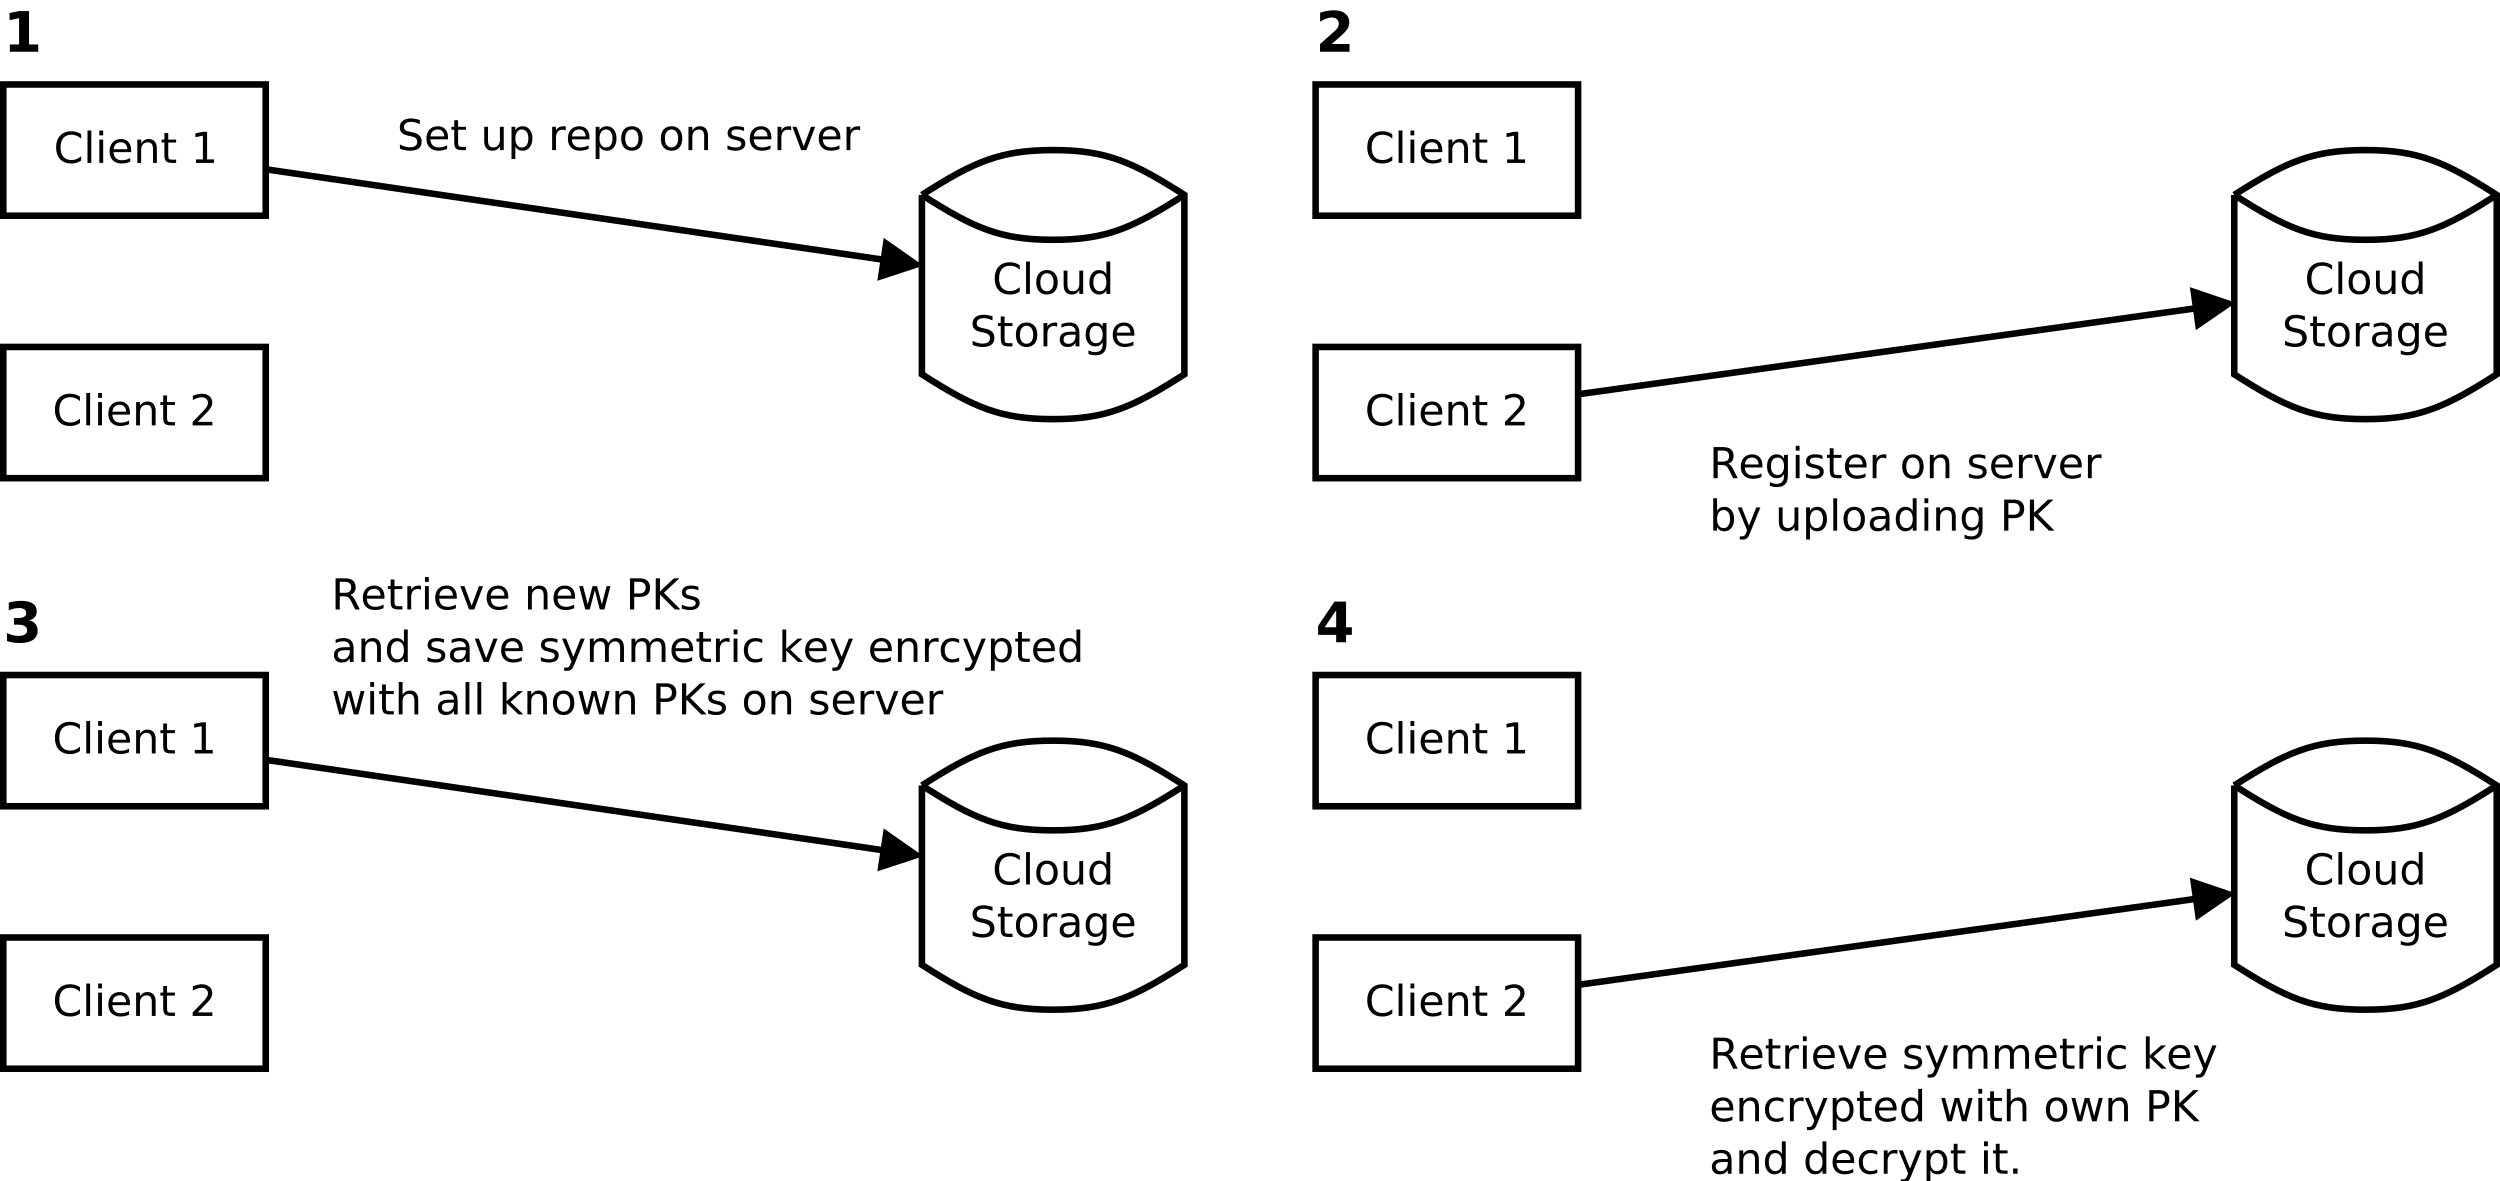 <?xml version="1.0" encoding="UTF-8"?>
<svg xmlns="http://www.w3.org/2000/svg" xmlns:xlink="http://www.w3.org/1999/xlink" width="762pt" height="360pt" viewBox="0 0 762 360" version="1.1">
<defs>
<g>
<symbol overflow="visible" id="glyph0-0">
<path style="stroke:none;" d="M 0.641 2.297 L 0.641 -9.172 L 7.141 -9.172 L 7.141 2.297 Z M 1.375 1.578 L 6.422 1.578 L 6.422 -8.438 L 1.375 -8.438 Z M 1.375 1.578 "/>
</symbol>
<symbol overflow="visible" id="glyph0-1">
<path style="stroke:none;" d="M 8.375 -8.75 L 8.375 -7.391 C 7.938 -7.797 7.473 -8.098 6.984 -8.297 C 6.504 -8.492 5.988 -8.594 5.438 -8.594 C 4.352 -8.594 3.52 -8.258 2.938 -7.594 C 2.363 -6.938 2.078 -5.984 2.078 -4.734 C 2.078 -3.484 2.363 -2.523 2.938 -1.859 C 3.52 -1.203 4.352 -0.875 5.438 -0.875 C 5.988 -0.875 6.504 -0.973 6.984 -1.172 C 7.473 -1.367 7.938 -1.664 8.375 -2.062 L 8.375 -0.734 C 7.926 -0.422 7.453 -0.188 6.953 -0.031 C 6.453 0.113 5.922 0.188 5.359 0.188 C 3.922 0.188 2.789 -0.25 1.969 -1.125 C 1.145 -2.008 0.734 -3.211 0.734 -4.734 C 0.734 -6.254 1.145 -7.453 1.969 -8.328 C 2.789 -9.211 3.922 -9.656 5.359 -9.656 C 5.922 -9.656 6.453 -9.578 6.953 -9.422 C 7.461 -9.273 7.938 -9.051 8.375 -8.75 Z M 8.375 -8.75 "/>
</symbol>
<symbol overflow="visible" id="glyph0-2">
<path style="stroke:none;" d="M 1.219 -9.875 L 2.391 -9.875 L 2.391 0 L 1.219 0 Z M 1.219 -9.875 "/>
</symbol>
<symbol overflow="visible" id="glyph0-3">
<path style="stroke:none;" d="M 1.219 -7.109 L 2.391 -7.109 L 2.391 0 L 1.219 0 Z M 1.219 -9.875 L 2.391 -9.875 L 2.391 -8.391 L 1.219 -8.391 Z M 1.219 -9.875 "/>
</symbol>
<symbol overflow="visible" id="glyph0-4">
<path style="stroke:none;" d="M 7.312 -3.844 L 7.312 -3.281 L 1.938 -3.281 C 1.988 -2.469 2.227 -1.852 2.656 -1.438 C 3.094 -1.02 3.695 -0.812 4.469 -0.812 C 4.914 -0.812 5.348 -0.863 5.766 -0.969 C 6.191 -1.082 6.613 -1.25 7.031 -1.469 L 7.031 -0.359 C 6.613 -0.18 6.18 -0.047 5.734 0.047 C 5.297 0.141 4.852 0.188 4.406 0.188 C 3.27 0.188 2.367 -0.141 1.703 -0.797 C 1.047 -1.461 0.719 -2.359 0.719 -3.484 C 0.719 -4.648 1.031 -5.57 1.656 -6.25 C 2.289 -6.938 3.141 -7.281 4.203 -7.281 C 5.16 -7.281 5.914 -6.973 6.469 -6.359 C 7.031 -5.742 7.312 -4.906 7.312 -3.844 Z M 6.141 -4.188 C 6.129 -4.82 5.945 -5.332 5.594 -5.719 C 5.25 -6.102 4.789 -6.297 4.219 -6.297 C 3.562 -6.297 3.035 -6.109 2.641 -5.734 C 2.254 -5.367 2.031 -4.852 1.969 -4.188 Z M 6.141 -4.188 "/>
</symbol>
<symbol overflow="visible" id="glyph0-5">
<path style="stroke:none;" d="M 7.141 -4.297 L 7.141 0 L 5.969 0 L 5.969 -4.25 C 5.969 -4.926 5.836 -5.43 5.578 -5.766 C 5.316 -6.098 4.922 -6.266 4.391 -6.266 C 3.766 -6.266 3.27 -6.062 2.906 -5.656 C 2.539 -5.258 2.359 -4.711 2.359 -4.016 L 2.359 0 L 1.188 0 L 1.188 -7.109 L 2.359 -7.109 L 2.359 -6 C 2.641 -6.426 2.969 -6.742 3.344 -6.953 C 3.719 -7.172 4.156 -7.281 4.656 -7.281 C 5.469 -7.281 6.082 -7.023 6.5 -6.516 C 6.926 -6.016 7.141 -5.273 7.141 -4.297 Z M 7.141 -4.297 "/>
</symbol>
<symbol overflow="visible" id="glyph0-6">
<path style="stroke:none;" d="M 2.375 -9.125 L 2.375 -7.109 L 4.781 -7.109 L 4.781 -6.203 L 2.375 -6.203 L 2.375 -2.344 C 2.375 -1.758 2.453 -1.383 2.609 -1.219 C 2.773 -1.062 3.102 -0.984 3.594 -0.984 L 4.781 -0.984 L 4.781 0 L 3.594 0 C 2.688 0 2.062 -0.164 1.719 -0.5 C 1.375 -0.844 1.203 -1.457 1.203 -2.344 L 1.203 -6.203 L 0.344 -6.203 L 0.344 -7.109 L 1.203 -7.109 L 1.203 -9.125 Z M 2.375 -9.125 "/>
</symbol>
<symbol overflow="visible" id="glyph0-7">
<path style="stroke:none;" d=""/>
</symbol>
<symbol overflow="visible" id="glyph0-8">
<path style="stroke:none;" d="M 1.609 -1.078 L 3.703 -1.078 L 3.703 -8.312 L 1.422 -7.859 L 1.422 -9.016 L 3.688 -9.484 L 4.984 -9.484 L 4.984 -1.078 L 7.078 -1.078 L 7.078 0 L 1.609 0 Z M 1.609 -1.078 "/>
</symbol>
<symbol overflow="visible" id="glyph0-9">
<path style="stroke:none;" d="M 2.5 -1.078 L 6.969 -1.078 L 6.969 0 L 0.953 0 L 0.953 -1.078 C 1.441 -1.578 2.102 -2.25 2.938 -3.094 C 3.781 -3.945 4.312 -4.5 4.531 -4.75 C 4.938 -5.207 5.219 -5.598 5.375 -5.922 C 5.539 -6.242 5.625 -6.555 5.625 -6.859 C 5.625 -7.367 5.445 -7.781 5.094 -8.094 C 4.75 -8.406 4.289 -8.562 3.719 -8.562 C 3.312 -8.562 2.883 -8.492 2.438 -8.359 C 2 -8.223 1.523 -8.008 1.016 -7.719 L 1.016 -9.016 C 1.535 -9.223 2.02 -9.379 2.469 -9.484 C 2.914 -9.598 3.32 -9.656 3.688 -9.656 C 4.676 -9.656 5.461 -9.406 6.047 -8.906 C 6.629 -8.414 6.922 -7.758 6.922 -6.938 C 6.922 -6.551 6.848 -6.18 6.703 -5.828 C 6.555 -5.484 6.289 -5.078 5.906 -4.609 C 5.801 -4.484 5.461 -4.125 4.891 -3.531 C 4.328 -2.945 3.531 -2.129 2.5 -1.078 Z M 2.5 -1.078 "/>
</symbol>
<symbol overflow="visible" id="glyph0-10">
<path style="stroke:none;" d="M 3.984 -6.297 C 3.359 -6.297 2.863 -6.051 2.5 -5.562 C 2.133 -5.07 1.953 -4.398 1.953 -3.547 C 1.953 -2.691 2.129 -2.02 2.484 -1.531 C 2.848 -1.051 3.348 -0.812 3.984 -0.812 C 4.598 -0.812 5.086 -1.055 5.453 -1.547 C 5.816 -2.035 6 -2.703 6 -3.547 C 6 -4.391 5.816 -5.055 5.453 -5.547 C 5.086 -6.047 4.598 -6.297 3.984 -6.297 Z M 3.984 -7.281 C 4.992 -7.281 5.789 -6.945 6.375 -6.281 C 6.957 -5.625 7.25 -4.711 7.25 -3.547 C 7.25 -2.379 6.957 -1.461 6.375 -0.797 C 5.789 -0.141 4.992 0.188 3.984 0.188 C 2.961 0.188 2.16 -0.141 1.578 -0.797 C 1.004 -1.461 0.719 -2.379 0.719 -3.547 C 0.719 -4.711 1.004 -5.625 1.578 -6.281 C 2.16 -6.945 2.961 -7.281 3.984 -7.281 Z M 3.984 -7.281 "/>
</symbol>
<symbol overflow="visible" id="glyph0-11">
<path style="stroke:none;" d="M 1.109 -2.812 L 1.109 -7.109 L 2.266 -7.109 L 2.266 -2.844 C 2.266 -2.176 2.395 -1.672 2.656 -1.328 C 2.926 -0.992 3.32 -0.828 3.844 -0.828 C 4.477 -0.828 4.977 -1.023 5.344 -1.422 C 5.707 -1.828 5.891 -2.379 5.891 -3.078 L 5.891 -7.109 L 7.062 -7.109 L 7.062 0 L 5.891 0 L 5.891 -1.094 C 5.609 -0.656 5.281 -0.332 4.906 -0.125 C 4.531 0.082 4.094 0.188 3.594 0.188 C 2.781 0.188 2.16 -0.066 1.734 -0.578 C 1.316 -1.086 1.109 -1.832 1.109 -2.812 Z M 4.047 -7.281 Z M 4.047 -7.281 "/>
</symbol>
<symbol overflow="visible" id="glyph0-12">
<path style="stroke:none;" d="M 5.906 -6.031 L 5.906 -9.875 L 7.078 -9.875 L 7.078 0 L 5.906 0 L 5.906 -1.062 C 5.656 -0.645 5.344 -0.332 4.969 -0.125 C 4.594 0.082 4.145 0.188 3.625 0.188 C 2.77 0.188 2.07 -0.156 1.531 -0.844 C 0.988 -1.531 0.719 -2.43 0.719 -3.547 C 0.719 -4.66 0.988 -5.562 1.531 -6.25 C 2.07 -6.938 2.77 -7.281 3.625 -7.281 C 4.145 -7.281 4.594 -7.176 4.969 -6.969 C 5.344 -6.77 5.656 -6.457 5.906 -6.031 Z M 1.922 -3.547 C 1.922 -2.691 2.098 -2.02 2.453 -1.531 C 2.805 -1.039 3.289 -0.797 3.906 -0.797 C 4.531 -0.797 5.02 -1.039 5.375 -1.531 C 5.727 -2.02 5.906 -2.691 5.906 -3.547 C 5.906 -4.41 5.727 -5.082 5.375 -5.562 C 5.02 -6.051 4.531 -6.297 3.906 -6.297 C 3.289 -6.297 2.805 -6.051 2.453 -5.562 C 2.098 -5.082 1.922 -4.41 1.922 -3.547 Z M 1.922 -3.547 "/>
</symbol>
<symbol overflow="visible" id="glyph0-13">
<path style="stroke:none;" d="M 6.953 -9.172 L 6.953 -7.922 C 6.473 -8.148 6.016 -8.32 5.578 -8.438 C 5.148 -8.551 4.734 -8.609 4.328 -8.609 C 3.629 -8.609 3.086 -8.473 2.703 -8.203 C 2.328 -7.93 2.141 -7.547 2.141 -7.047 C 2.141 -6.629 2.266 -6.312 2.516 -6.094 C 2.773 -5.883 3.254 -5.711 3.953 -5.578 L 4.734 -5.422 C 5.68 -5.234 6.383 -4.91 6.844 -4.453 C 7.301 -3.992 7.531 -3.379 7.531 -2.609 C 7.531 -1.691 7.223 -0.992 6.609 -0.516 C 5.992 -0.047 5.086 0.188 3.891 0.188 C 3.441 0.188 2.961 0.133 2.453 0.031 C 1.953 -0.07 1.43 -0.223 0.891 -0.422 L 0.891 -1.734 C 1.41 -1.441 1.922 -1.223 2.422 -1.078 C 2.922 -0.93 3.41 -0.859 3.891 -0.859 C 4.629 -0.859 5.195 -1 5.594 -1.281 C 5.988 -1.57 6.188 -1.984 6.188 -2.516 C 6.188 -2.984 6.039 -3.348 5.75 -3.609 C 5.469 -3.867 5.004 -4.066 4.359 -4.203 L 3.578 -4.359 C 2.617 -4.547 1.926 -4.844 1.5 -5.25 C 1.07 -5.656 0.859 -6.219 0.859 -6.938 C 0.859 -7.781 1.148 -8.441 1.734 -8.922 C 2.328 -9.41 3.145 -9.656 4.188 -9.656 C 4.625 -9.656 5.07 -9.613 5.531 -9.531 C 6 -9.445 6.473 -9.328 6.953 -9.172 Z M 6.953 -9.172 "/>
</symbol>
<symbol overflow="visible" id="glyph0-14">
<path style="stroke:none;" d="M 5.344 -6.016 C 5.207 -6.086 5.062 -6.141 4.906 -6.172 C 4.758 -6.211 4.594 -6.234 4.406 -6.234 C 3.75 -6.234 3.242 -6.02 2.891 -5.594 C 2.535 -5.164 2.359 -4.551 2.359 -3.75 L 2.359 0 L 1.188 0 L 1.188 -7.109 L 2.359 -7.109 L 2.359 -6 C 2.598 -6.438 2.914 -6.758 3.312 -6.969 C 3.707 -7.176 4.188 -7.281 4.75 -7.281 C 4.832 -7.281 4.922 -7.273 5.016 -7.266 C 5.109 -7.254 5.219 -7.238 5.344 -7.219 Z M 5.344 -6.016 "/>
</symbol>
<symbol overflow="visible" id="glyph0-15">
<path style="stroke:none;" d="M 4.453 -3.578 C 3.516 -3.578 2.863 -3.469 2.5 -3.25 C 2.133 -3.031 1.953 -2.66 1.953 -2.141 C 1.953 -1.734 2.086 -1.406 2.359 -1.156 C 2.629 -0.914 3 -0.797 3.469 -0.797 C 4.113 -0.797 4.633 -1.023 5.031 -1.484 C 5.426 -1.941 5.625 -2.551 5.625 -3.312 L 5.625 -3.578 Z M 6.781 -4.062 L 6.781 0 L 5.625 0 L 5.625 -1.078 C 5.352 -0.648 5.02 -0.332 4.625 -0.125 C 4.227 0.082 3.738 0.188 3.156 0.188 C 2.426 0.188 1.848 -0.016 1.422 -0.422 C 0.992 -0.836 0.781 -1.383 0.781 -2.062 C 0.781 -2.863 1.047 -3.469 1.578 -3.875 C 2.117 -4.281 2.922 -4.484 3.984 -4.484 L 5.625 -4.484 L 5.625 -4.609 C 5.625 -5.141 5.445 -5.551 5.094 -5.844 C 4.738 -6.145 4.238 -6.297 3.594 -6.297 C 3.188 -6.297 2.789 -6.242 2.406 -6.141 C 2.02 -6.047 1.648 -5.898 1.297 -5.703 L 1.297 -6.781 C 1.723 -6.945 2.141 -7.07 2.547 -7.156 C 2.953 -7.238 3.344 -7.281 3.719 -7.281 C 4.75 -7.281 5.516 -7.016 6.016 -6.484 C 6.523 -5.953 6.781 -5.145 6.781 -4.062 Z M 6.781 -4.062 "/>
</symbol>
<symbol overflow="visible" id="glyph0-16">
<path style="stroke:none;" d="M 5.906 -3.641 C 5.906 -4.484 5.727 -5.133 5.375 -5.594 C 5.031 -6.062 4.539 -6.297 3.906 -6.297 C 3.281 -6.297 2.789 -6.062 2.438 -5.594 C 2.094 -5.133 1.922 -4.484 1.922 -3.641 C 1.922 -2.797 2.094 -2.141 2.438 -1.672 C 2.789 -1.211 3.281 -0.984 3.906 -0.984 C 4.539 -0.984 5.031 -1.211 5.375 -1.672 C 5.727 -2.141 5.906 -2.797 5.906 -3.641 Z M 7.078 -0.875 C 7.078 0.332 6.805 1.227 6.266 1.812 C 5.723 2.406 4.898 2.703 3.797 2.703 C 3.391 2.703 3.004 2.672 2.641 2.609 C 2.273 2.547 1.922 2.453 1.578 2.328 L 1.578 1.188 C 1.922 1.375 2.258 1.508 2.594 1.594 C 2.926 1.688 3.266 1.734 3.609 1.734 C 4.379 1.734 4.953 1.535 5.328 1.141 C 5.711 0.742 5.906 0.141 5.906 -0.672 L 5.906 -1.25 C 5.664 -0.832 5.352 -0.52 4.969 -0.312 C 4.594 -0.102 4.145 0 3.625 0 C 2.75 0 2.047 -0.332 1.516 -1 C 0.984 -1.664 0.719 -2.547 0.719 -3.641 C 0.719 -4.734 0.984 -5.613 1.516 -6.281 C 2.047 -6.945 2.75 -7.281 3.625 -7.281 C 4.145 -7.281 4.594 -7.176 4.969 -6.969 C 5.352 -6.758 5.664 -6.445 5.906 -6.031 L 5.906 -7.109 L 7.078 -7.109 Z M 7.078 -0.875 "/>
</symbol>
<symbol overflow="visible" id="glyph0-17">
<path style="stroke:none;" d="M 2.359 -1.062 L 2.359 2.703 L 1.188 2.703 L 1.188 -7.109 L 2.359 -7.109 L 2.359 -6.031 C 2.598 -6.457 2.906 -6.77 3.281 -6.969 C 3.656 -7.176 4.102 -7.281 4.625 -7.281 C 5.488 -7.281 6.191 -6.938 6.734 -6.25 C 7.273 -5.562 7.547 -4.66 7.547 -3.547 C 7.547 -2.43 7.273 -1.531 6.734 -0.844 C 6.191 -0.156 5.488 0.188 4.625 0.188 C 4.102 0.188 3.656 0.082 3.281 -0.125 C 2.906 -0.332 2.598 -0.645 2.359 -1.062 Z M 6.328 -3.547 C 6.328 -4.41 6.148 -5.082 5.797 -5.562 C 5.441 -6.051 4.957 -6.297 4.344 -6.297 C 3.727 -6.297 3.242 -6.051 2.891 -5.562 C 2.535 -5.082 2.359 -4.41 2.359 -3.547 C 2.359 -2.691 2.535 -2.02 2.891 -1.531 C 3.242 -1.039 3.727 -0.797 4.344 -0.797 C 4.957 -0.797 5.441 -1.039 5.797 -1.531 C 6.148 -2.02 6.328 -2.691 6.328 -3.547 Z M 6.328 -3.547 "/>
</symbol>
<symbol overflow="visible" id="glyph0-18">
<path style="stroke:none;" d="M 5.75 -6.906 L 5.75 -5.797 C 5.426 -5.961 5.086 -6.086 4.734 -6.172 C 4.379 -6.254 4.008 -6.297 3.625 -6.297 C 3.039 -6.297 2.602 -6.207 2.312 -6.031 C 2.031 -5.852 1.891 -5.586 1.891 -5.234 C 1.891 -4.961 1.988 -4.75 2.188 -4.594 C 2.395 -4.445 2.816 -4.301 3.453 -4.156 L 3.844 -4.062 C 4.676 -3.883 5.266 -3.633 5.609 -3.312 C 5.961 -2.988 6.141 -2.539 6.141 -1.969 C 6.141 -1.301 5.879 -0.773 5.359 -0.391 C 4.836 -0.004 4.117 0.188 3.203 0.188 C 2.816 0.188 2.414 0.148 2 0.078 C 1.594 0.004 1.16 -0.109 0.703 -0.266 L 0.703 -1.469 C 1.141 -1.238 1.566 -1.066 1.984 -0.953 C 2.398 -0.848 2.812 -0.797 3.219 -0.797 C 3.77 -0.797 4.191 -0.891 4.484 -1.078 C 4.785 -1.266 4.938 -1.531 4.938 -1.875 C 4.938 -2.188 4.828 -2.426 4.609 -2.594 C 4.398 -2.77 3.938 -2.938 3.219 -3.094 L 2.812 -3.188 C 2.082 -3.344 1.555 -3.578 1.234 -3.891 C 0.91 -4.203 0.75 -4.633 0.75 -5.188 C 0.75 -5.852 0.984 -6.367 1.453 -6.734 C 1.93 -7.098 2.609 -7.281 3.484 -7.281 C 3.91 -7.281 4.316 -7.25 4.703 -7.188 C 5.086 -7.125 5.438 -7.031 5.75 -6.906 Z M 5.75 -6.906 "/>
</symbol>
<symbol overflow="visible" id="glyph0-19">
<path style="stroke:none;" d="M 0.391 -7.109 L 1.625 -7.109 L 3.844 -1.141 L 6.062 -7.109 L 7.312 -7.109 L 4.641 0 L 3.047 0 Z M 0.391 -7.109 "/>
</symbol>
<symbol overflow="visible" id="glyph0-20">
<path style="stroke:none;" d="M 5.766 -4.438 C 6.047 -4.344 6.316 -4.145 6.578 -3.844 C 6.836 -3.539 7.098 -3.125 7.359 -2.594 L 8.656 0 L 7.281 0 L 6.062 -2.438 C 5.75 -3.07 5.445 -3.488 5.156 -3.688 C 4.863 -3.895 4.461 -4 3.953 -4 L 2.562 -4 L 2.562 0 L 1.281 0 L 1.281 -9.484 L 4.172 -9.484 C 5.254 -9.484 6.062 -9.254 6.594 -8.797 C 7.125 -8.348 7.391 -7.664 7.391 -6.75 C 7.391 -6.156 7.25 -5.66 6.969 -5.266 C 6.695 -4.867 6.297 -4.594 5.766 -4.438 Z M 2.562 -8.422 L 2.562 -5.062 L 4.172 -5.062 C 4.785 -5.062 5.25 -5.203 5.562 -5.484 C 5.883 -5.773 6.047 -6.195 6.047 -6.75 C 6.047 -7.301 5.883 -7.719 5.562 -8 C 5.25 -8.281 4.785 -8.422 4.172 -8.422 Z M 2.562 -8.422 "/>
</symbol>
<symbol overflow="visible" id="glyph0-21">
<path style="stroke:none;" d="M 6.328 -3.547 C 6.328 -4.41 6.148 -5.082 5.797 -5.562 C 5.441 -6.051 4.957 -6.297 4.344 -6.297 C 3.727 -6.297 3.242 -6.051 2.891 -5.562 C 2.535 -5.082 2.359 -4.41 2.359 -3.547 C 2.359 -2.691 2.535 -2.02 2.891 -1.531 C 3.242 -1.039 3.727 -0.797 4.344 -0.797 C 4.957 -0.797 5.441 -1.039 5.797 -1.531 C 6.148 -2.02 6.328 -2.691 6.328 -3.547 Z M 2.359 -6.031 C 2.598 -6.457 2.906 -6.77 3.281 -6.969 C 3.656 -7.176 4.102 -7.281 4.625 -7.281 C 5.488 -7.281 6.191 -6.938 6.734 -6.25 C 7.273 -5.562 7.547 -4.66 7.547 -3.547 C 7.547 -2.43 7.273 -1.531 6.734 -0.844 C 6.191 -0.156 5.488 0.188 4.625 0.188 C 4.102 0.188 3.656 0.082 3.281 -0.125 C 2.906 -0.332 2.598 -0.645 2.359 -1.062 L 2.359 0 L 1.188 0 L 1.188 -9.875 L 2.359 -9.875 Z M 2.359 -6.031 "/>
</symbol>
<symbol overflow="visible" id="glyph0-22">
<path style="stroke:none;" d="M 4.188 0.656 C 3.852 1.508 3.531 2.062 3.219 2.312 C 2.906 2.57 2.488 2.703 1.969 2.703 L 1.031 2.703 L 1.031 1.734 L 1.719 1.734 C 2.039 1.734 2.289 1.656 2.469 1.5 C 2.645 1.344 2.836 0.984 3.047 0.422 L 3.266 -0.109 L 0.391 -7.109 L 1.625 -7.109 L 3.844 -1.547 L 6.062 -7.109 L 7.312 -7.109 Z M 4.188 0.656 "/>
</symbol>
<symbol overflow="visible" id="glyph0-23">
<path style="stroke:none;" d="M 2.562 -8.422 L 2.562 -4.859 L 4.172 -4.859 C 4.766 -4.859 5.223 -5.016 5.547 -5.328 C 5.879 -5.641 6.047 -6.078 6.047 -6.641 C 6.047 -7.211 5.879 -7.648 5.547 -7.953 C 5.223 -8.266 4.766 -8.422 4.172 -8.422 Z M 1.281 -9.484 L 4.172 -9.484 C 5.234 -9.484 6.035 -9.238 6.578 -8.75 C 7.117 -8.27 7.391 -7.566 7.391 -6.641 C 7.391 -5.711 7.117 -5.008 6.578 -4.531 C 6.035 -4.051 5.234 -3.812 4.172 -3.812 L 2.562 -3.812 L 2.562 0 L 1.281 0 Z M 1.281 -9.484 "/>
</symbol>
<symbol overflow="visible" id="glyph0-24">
<path style="stroke:none;" d="M 1.281 -9.484 L 2.562 -9.484 L 2.562 -5.469 L 6.812 -9.484 L 8.469 -9.484 L 3.766 -5.062 L 8.797 0 L 7.109 0 L 2.562 -4.562 L 2.562 0 L 1.281 0 Z M 1.281 -9.484 "/>
</symbol>
<symbol overflow="visible" id="glyph0-25">
<path style="stroke:none;" d="M 0.547 -7.109 L 1.719 -7.109 L 3.172 -1.562 L 4.625 -7.109 L 6 -7.109 L 7.469 -1.562 L 8.922 -7.109 L 10.094 -7.109 L 8.234 0 L 6.844 0 L 5.312 -5.828 L 3.781 0 L 2.406 0 Z M 0.547 -7.109 "/>
</symbol>
<symbol overflow="visible" id="glyph0-26">
<path style="stroke:none;" d="M 6.766 -5.75 C 7.055 -6.27 7.406 -6.656 7.812 -6.906 C 8.219 -7.156 8.695 -7.281 9.25 -7.281 C 9.988 -7.281 10.555 -7.02 10.953 -6.5 C 11.359 -5.977 11.562 -5.242 11.562 -4.297 L 11.562 0 L 10.391 0 L 10.391 -4.25 C 10.391 -4.938 10.266 -5.441 10.016 -5.766 C 9.773 -6.098 9.41 -6.266 8.922 -6.266 C 8.316 -6.266 7.836 -6.062 7.484 -5.656 C 7.129 -5.258 6.953 -4.711 6.953 -4.016 L 6.953 0 L 5.781 0 L 5.781 -4.25 C 5.781 -4.938 5.66 -5.441 5.422 -5.766 C 5.18 -6.098 4.805 -6.266 4.297 -6.266 C 3.703 -6.266 3.227 -6.062 2.875 -5.656 C 2.531 -5.25 2.359 -4.703 2.359 -4.016 L 2.359 0 L 1.188 0 L 1.188 -7.109 L 2.359 -7.109 L 2.359 -6 C 2.617 -6.438 2.938 -6.758 3.312 -6.969 C 3.688 -7.176 4.129 -7.281 4.641 -7.281 C 5.16 -7.281 5.598 -7.148 5.953 -6.891 C 6.316 -6.629 6.586 -6.25 6.766 -5.75 Z M 6.766 -5.75 "/>
</symbol>
<symbol overflow="visible" id="glyph0-27">
<path style="stroke:none;" d="M 6.344 -6.844 L 6.344 -5.75 C 6.008 -5.926 5.676 -6.062 5.344 -6.156 C 5.008 -6.25 4.676 -6.297 4.344 -6.297 C 3.582 -6.297 2.992 -6.051 2.578 -5.562 C 2.16 -5.082 1.953 -4.41 1.953 -3.547 C 1.953 -2.68 2.16 -2.008 2.578 -1.531 C 2.992 -1.051 3.582 -0.812 4.344 -0.812 C 4.676 -0.812 5.008 -0.852 5.344 -0.938 C 5.676 -1.031 6.008 -1.172 6.344 -1.359 L 6.344 -0.266 C 6.02 -0.117 5.68 -0.008 5.328 0.062 C 4.984 0.145 4.613 0.188 4.219 0.188 C 3.145 0.188 2.289 -0.145 1.656 -0.812 C 1.031 -1.488 0.719 -2.398 0.719 -3.547 C 0.719 -4.703 1.035 -5.613 1.672 -6.281 C 2.305 -6.945 3.18 -7.281 4.297 -7.281 C 4.648 -7.281 5 -7.242 5.344 -7.172 C 5.688 -7.098 6.02 -6.988 6.344 -6.844 Z M 6.344 -6.844 "/>
</symbol>
<symbol overflow="visible" id="glyph0-28">
<path style="stroke:none;" d="M 1.188 -9.875 L 2.359 -9.875 L 2.359 -4.047 L 5.844 -7.109 L 7.328 -7.109 L 3.562 -3.781 L 7.484 0 L 5.969 0 L 2.359 -3.469 L 2.359 0 L 1.188 0 Z M 1.188 -9.875 "/>
</symbol>
<symbol overflow="visible" id="glyph0-29">
<path style="stroke:none;" d="M 7.141 -4.297 L 7.141 0 L 5.969 0 L 5.969 -4.25 C 5.969 -4.926 5.836 -5.43 5.578 -5.766 C 5.316 -6.098 4.922 -6.266 4.391 -6.266 C 3.766 -6.266 3.27 -6.062 2.906 -5.656 C 2.539 -5.258 2.359 -4.711 2.359 -4.016 L 2.359 0 L 1.188 0 L 1.188 -9.875 L 2.359 -9.875 L 2.359 -6 C 2.641 -6.426 2.969 -6.742 3.344 -6.953 C 3.719 -7.172 4.156 -7.281 4.656 -7.281 C 5.469 -7.281 6.082 -7.023 6.5 -6.516 C 6.926 -6.016 7.141 -5.273 7.141 -4.297 Z M 7.141 -4.297 "/>
</symbol>
<symbol overflow="visible" id="glyph0-30">
<path style="stroke:none;" d="M 1.391 -1.609 L 2.734 -1.609 L 2.734 0 L 1.391 0 Z M 1.391 -1.609 "/>
</symbol>
<symbol overflow="visible" id="glyph1-0">
<path style="stroke:none;" d="M 0.844 3 L 0.844 -11.984 L 9.344 -11.984 L 9.344 3 Z M 1.797 2.062 L 8.406 2.062 L 8.406 -11.031 L 1.797 -11.031 Z M 1.797 2.062 "/>
</symbol>
<symbol overflow="visible" id="glyph1-1">
<path style="stroke:none;" d="M 2 -2.203 L 4.812 -2.203 L 4.812 -10.219 L 1.922 -9.625 L 1.922 -11.797 L 4.797 -12.391 L 7.844 -12.391 L 7.844 -2.203 L 10.656 -2.203 L 10.656 0 L 2 0 Z M 2 -2.203 "/>
</symbol>
<symbol overflow="visible" id="glyph1-2">
<path style="stroke:none;" d="M 4.891 -2.344 L 10.344 -2.344 L 10.344 0 L 1.344 0 L 1.344 -2.344 L 5.875 -6.344 C 6.27 -6.707 6.566 -7.062 6.766 -7.406 C 6.961 -7.758 7.062 -8.125 7.062 -8.5 C 7.062 -9.082 6.863 -9.551 6.469 -9.906 C 6.082 -10.258 5.566 -10.438 4.922 -10.438 C 4.422 -10.438 3.875 -10.328 3.281 -10.109 C 2.688 -9.898 2.051 -9.586 1.375 -9.172 L 1.375 -11.891 C 2.094 -12.129 2.801 -12.312 3.5 -12.438 C 4.207 -12.562 4.898 -12.625 5.578 -12.625 C 7.055 -12.625 8.207 -12.297 9.031 -11.641 C 9.852 -10.984 10.266 -10.07 10.266 -8.906 C 10.266 -8.227 10.086 -7.598 9.734 -7.016 C 9.391 -6.43 8.66 -5.648 7.547 -4.672 Z M 4.891 -2.344 "/>
</symbol>
<symbol overflow="visible" id="glyph1-3">
<path style="stroke:none;" d="M 7.922 -6.688 C 8.754 -6.469 9.383 -6.086 9.812 -5.547 C 10.25 -5.016 10.469 -4.336 10.469 -3.516 C 10.469 -2.285 10 -1.352 9.062 -0.719 C 8.125 -0.082 6.754 0.234 4.953 0.234 C 4.316 0.234 3.676 0.18 3.031 0.078 C 2.395 -0.016 1.766 -0.164 1.141 -0.375 L 1.141 -2.844 C 1.734 -2.539 2.32 -2.312 2.906 -2.156 C 3.5 -2.008 4.082 -1.938 4.656 -1.938 C 5.5 -1.938 6.145 -2.082 6.594 -2.375 C 7.051 -2.664 7.281 -3.086 7.281 -3.641 C 7.281 -4.203 7.047 -4.629 6.578 -4.922 C 6.117 -5.211 5.441 -5.359 4.547 -5.359 L 3.266 -5.359 L 3.266 -7.406 L 4.609 -7.406 C 5.41 -7.406 6.004 -7.531 6.391 -7.781 C 6.785 -8.039 6.984 -8.426 6.984 -8.938 C 6.984 -9.414 6.789 -9.785 6.406 -10.047 C 6.031 -10.305 5.492 -10.438 4.797 -10.438 C 4.285 -10.438 3.766 -10.375 3.234 -10.25 C 2.711 -10.133 2.191 -9.969 1.672 -9.75 L 1.672 -12.094 C 2.297 -12.27 2.914 -12.398 3.531 -12.484 C 4.156 -12.578 4.77 -12.625 5.375 -12.625 C 6.977 -12.625 8.18 -12.359 8.984 -11.828 C 9.785 -11.297 10.188 -10.5 10.188 -9.438 C 10.188 -8.707 9.992 -8.113 9.609 -7.656 C 9.234 -7.195 8.672 -6.875 7.922 -6.688 Z M 7.922 -6.688 "/>
</symbol>
<symbol overflow="visible" id="glyph1-4">
<path style="stroke:none;" d="M 6.266 -9.766 L 2.75 -4.578 L 6.266 -4.578 Z M 5.734 -12.391 L 9.281 -12.391 L 9.281 -4.578 L 11.047 -4.578 L 11.047 -2.266 L 9.281 -2.266 L 9.281 0 L 6.266 0 L 6.266 -2.266 L 0.766 -2.266 L 0.766 -5 Z M 5.734 -12.391 "/>
</symbol>
</g>
</defs>
<g id="surface38416">
<rect x="0" y="0" width="762" height="360" style="fill:rgb(100%,100%,100%);fill-opacity:1;stroke:none;"/>
<path style="fill-rule:evenodd;fill:rgb(100%,100%,100%);fill-opacity:1;stroke-width:0.1;stroke-linecap:butt;stroke-linejoin:miter;stroke:rgb(0%,0%,0%);stroke-opacity:1;stroke-miterlimit:10;" d="M 1 2 L 5 2 L 5 4 L 1 4 Z M 1 2 " transform="matrix(20,0,0,20,-19,-14.25)"/>
<g style="fill:rgb(0%,0%,0%);fill-opacity:1;">
  <use xlink:href="#glyph0-1" x="16.371" y="49.654"/>
  <use xlink:href="#glyph0-2" x="25.448" y="49.654"/>
  <use xlink:href="#glyph0-3" x="29.06" y="49.654"/>
  <use xlink:href="#glyph0-4" x="32.672" y="49.654"/>
  <use xlink:href="#glyph0-5" x="40.67" y="49.654"/>
  <use xlink:href="#glyph0-6" x="48.909" y="49.654"/>
  <use xlink:href="#glyph0-7" x="54.006" y="49.654"/>
  <use xlink:href="#glyph0-8" x="58.139" y="49.654"/>
</g>
<path style="fill-rule:evenodd;fill:rgb(100%,100%,100%);fill-opacity:1;stroke-width:0.1;stroke-linecap:butt;stroke-linejoin:miter;stroke:rgb(0%,0%,0%);stroke-opacity:1;stroke-miterlimit:10;" d="M 1 6 L 5 6 L 5 8 L 1 8 Z M 1 6 " transform="matrix(20,0,0,20,-19,-14.25)"/>
<g style="fill:rgb(0%,0%,0%);fill-opacity:1;">
  <use xlink:href="#glyph0-1" x="16" y="129.654"/>
  <use xlink:href="#glyph0-2" x="25.077" y="129.654"/>
  <use xlink:href="#glyph0-3" x="28.689" y="129.654"/>
  <use xlink:href="#glyph0-4" x="32.301" y="129.654"/>
  <use xlink:href="#glyph0-5" x="40.299" y="129.654"/>
  <use xlink:href="#glyph0-6" x="48.538" y="129.654"/>
  <use xlink:href="#glyph0-7" x="53.635" y="129.654"/>
  <use xlink:href="#glyph0-9" x="57.768" y="129.654"/>
</g>
<path style="fill-rule:evenodd;fill:rgb(100%,100%,100%);fill-opacity:1;stroke-width:0.1;stroke-linecap:butt;stroke-linejoin:miter;stroke:rgb(0%,0%,0%);stroke-opacity:1;stroke-miterlimit:10;" d="M 15 3.683 C 15.8 3.171 16.2 3 17 3 C 17.8 3 18.2 3.171 19 3.683 L 19 6.417 C 18.2 6.929 17.8 7.1 17 7.1 C 16.2 7.1 15.8 6.929 15 6.417 L 15 3.683 " transform="matrix(20,0,0,20,-19,-14.25)"/>
<path style="fill:none;stroke-width:0.1;stroke-linecap:butt;stroke-linejoin:miter;stroke:rgb(0%,0%,0%);stroke-opacity:1;stroke-miterlimit:10;" d="M 15 3.683 C 15.8 4.196 16.2 4.367 17 4.367 C 17.8 4.367 18.2 4.196 19 3.683 " transform="matrix(20,0,0,20,-19,-14.25)"/>
<g style="fill:rgb(0%,0%,0%);fill-opacity:1;">
  <use xlink:href="#glyph0-1" x="302.445" y="89.588"/>
  <use xlink:href="#glyph0-2" x="311.522" y="89.588"/>
  <use xlink:href="#glyph0-10" x="315.134" y="89.588"/>
  <use xlink:href="#glyph0-11" x="323.088" y="89.588"/>
  <use xlink:href="#glyph0-12" x="331.327" y="89.588"/>
</g>
<g style="fill:rgb(0%,0%,0%);fill-opacity:1;">
  <use xlink:href="#glyph0-13" x="295.57" y="105.588"/>
  <use xlink:href="#glyph0-6" x="303.822" y="105.588"/>
  <use xlink:href="#glyph0-10" x="308.919" y="105.588"/>
  <use xlink:href="#glyph0-14" x="316.873" y="105.588"/>
  <use xlink:href="#glyph0-15" x="322.218" y="105.588"/>
  <use xlink:href="#glyph0-16" x="330.184" y="105.588"/>
  <use xlink:href="#glyph0-4" x="338.436" y="105.588"/>
</g>
<path style="fill:none;stroke-width:0.1;stroke-linecap:butt;stroke-linejoin:miter;stroke:rgb(0%,0%,0%);stroke-opacity:1;stroke-miterlimit:10;" d="M 5.037 3.298 L 14.419 4.672 " transform="matrix(20,0,0,20,-19,-14.25)"/>
<path style="fill-rule:evenodd;fill:rgb(0%,0%,0%);fill-opacity:1;stroke-width:0.1;stroke-linecap:butt;stroke-linejoin:miter;stroke:rgb(0%,0%,0%);stroke-opacity:1;stroke-miterlimit:10;" d="M 14.382 4.919 L 14.913 4.745 L 14.455 4.425 Z M 14.382 4.919 " transform="matrix(20,0,0,20,-19,-14.25)"/>
<g style="fill:rgb(0%,0%,0%);fill-opacity:1;">
  <use xlink:href="#glyph0-13" x="121" y="45.756"/>
  <use xlink:href="#glyph0-4" x="129.252" y="45.756"/>
  <use xlink:href="#glyph0-6" x="137.25" y="45.756"/>
  <use xlink:href="#glyph0-7" x="142.347" y="45.756"/>
  <use xlink:href="#glyph0-11" x="146.479" y="45.756"/>
  <use xlink:href="#glyph0-17" x="154.719" y="45.756"/>
  <use xlink:href="#glyph0-7" x="162.97" y="45.756"/>
  <use xlink:href="#glyph0-14" x="167.103" y="45.756"/>
  <use xlink:href="#glyph0-4" x="172.368" y="45.756"/>
  <use xlink:href="#glyph0-17" x="180.366" y="45.756"/>
  <use xlink:href="#glyph0-10" x="188.618" y="45.756"/>
  <use xlink:href="#glyph0-7" x="196.572" y="45.756"/>
  <use xlink:href="#glyph0-10" x="200.704" y="45.756"/>
  <use xlink:href="#glyph0-5" x="208.658" y="45.756"/>
  <use xlink:href="#glyph0-7" x="216.897" y="45.756"/>
  <use xlink:href="#glyph0-18" x="221.029" y="45.756"/>
  <use xlink:href="#glyph0-4" x="227.802" y="45.756"/>
  <use xlink:href="#glyph0-14" x="235.8" y="45.756"/>
  <use xlink:href="#glyph0-19" x="241.145" y="45.756"/>
  <use xlink:href="#glyph0-4" x="248.838" y="45.756"/>
  <use xlink:href="#glyph0-14" x="256.836" y="45.756"/>
</g>
<path style="fill-rule:evenodd;fill:rgb(100%,100%,100%);fill-opacity:1;stroke-width:0.1;stroke-linecap:butt;stroke-linejoin:miter;stroke:rgb(0%,0%,0%);stroke-opacity:1;stroke-miterlimit:10;" d="M 21 2 L 25 2 L 25 4 L 21 4 Z M 21 2 " transform="matrix(20,0,0,20,-19,-14.25)"/>
<g style="fill:rgb(0%,0%,0%);fill-opacity:1;">
  <use xlink:href="#glyph0-1" x="416" y="49.654"/>
  <use xlink:href="#glyph0-2" x="425.077" y="49.654"/>
  <use xlink:href="#glyph0-3" x="428.689" y="49.654"/>
  <use xlink:href="#glyph0-4" x="432.301" y="49.654"/>
  <use xlink:href="#glyph0-5" x="440.299" y="49.654"/>
  <use xlink:href="#glyph0-6" x="448.538" y="49.654"/>
  <use xlink:href="#glyph0-7" x="453.635" y="49.654"/>
  <use xlink:href="#glyph0-8" x="457.768" y="49.654"/>
</g>
<path style="fill-rule:evenodd;fill:rgb(100%,100%,100%);fill-opacity:1;stroke-width:0.1;stroke-linecap:butt;stroke-linejoin:miter;stroke:rgb(0%,0%,0%);stroke-opacity:1;stroke-miterlimit:10;" d="M 21 6 L 25 6 L 25 8 L 21 8 Z M 21 6 " transform="matrix(20,0,0,20,-19,-14.25)"/>
<g style="fill:rgb(0%,0%,0%);fill-opacity:1;">
  <use xlink:href="#glyph0-1" x="416" y="129.654"/>
  <use xlink:href="#glyph0-2" x="425.077" y="129.654"/>
  <use xlink:href="#glyph0-3" x="428.689" y="129.654"/>
  <use xlink:href="#glyph0-4" x="432.301" y="129.654"/>
  <use xlink:href="#glyph0-5" x="440.299" y="129.654"/>
  <use xlink:href="#glyph0-6" x="448.538" y="129.654"/>
  <use xlink:href="#glyph0-7" x="453.635" y="129.654"/>
  <use xlink:href="#glyph0-9" x="457.768" y="129.654"/>
</g>
<path style="fill-rule:evenodd;fill:rgb(100%,100%,100%);fill-opacity:1;stroke-width:0.1;stroke-linecap:butt;stroke-linejoin:miter;stroke:rgb(0%,0%,0%);stroke-opacity:1;stroke-miterlimit:10;" d="M 35 3.683 C 35.8 3.171 36.2 3 37 3 C 37.8 3 38.2 3.171 39 3.683 L 39 6.417 C 38.2 6.929 37.8 7.1 37 7.1 C 36.2 7.1 35.8 6.929 35 6.417 L 35 3.683 " transform="matrix(20,0,0,20,-19,-14.25)"/>
<path style="fill:none;stroke-width:0.1;stroke-linecap:butt;stroke-linejoin:miter;stroke:rgb(0%,0%,0%);stroke-opacity:1;stroke-miterlimit:10;" d="M 35 3.683 C 35.8 4.196 36.2 4.367 37 4.367 C 37.8 4.367 38.2 4.196 39 3.683 " transform="matrix(20,0,0,20,-19,-14.25)"/>
<g style="fill:rgb(0%,0%,0%);fill-opacity:1;">
  <use xlink:href="#glyph0-1" x="702.445" y="89.588"/>
  <use xlink:href="#glyph0-2" x="711.522" y="89.588"/>
  <use xlink:href="#glyph0-10" x="715.134" y="89.588"/>
  <use xlink:href="#glyph0-11" x="723.088" y="89.588"/>
  <use xlink:href="#glyph0-12" x="731.327" y="89.588"/>
</g>
<g style="fill:rgb(0%,0%,0%);fill-opacity:1;">
  <use xlink:href="#glyph0-13" x="695.57" y="105.588"/>
  <use xlink:href="#glyph0-6" x="703.822" y="105.588"/>
  <use xlink:href="#glyph0-10" x="708.919" y="105.588"/>
  <use xlink:href="#glyph0-14" x="716.873" y="105.588"/>
  <use xlink:href="#glyph0-15" x="722.218" y="105.588"/>
  <use xlink:href="#glyph0-16" x="730.184" y="105.588"/>
  <use xlink:href="#glyph0-4" x="738.436" y="105.588"/>
</g>
<path style="fill:none;stroke-width:0.1;stroke-linecap:butt;stroke-linejoin:miter;stroke:rgb(0%,0%,0%);stroke-opacity:1;stroke-miterlimit:10;" d="M 25.037 6.716 L 34.418 5.41 " transform="matrix(20,0,0,20,-19,-14.25)"/>
<path style="fill-rule:evenodd;fill:rgb(0%,0%,0%);fill-opacity:1;stroke-width:0.1;stroke-linecap:butt;stroke-linejoin:miter;stroke:rgb(0%,0%,0%);stroke-opacity:1;stroke-miterlimit:10;" d="M 34.453 5.657 L 34.913 5.341 L 34.384 5.162 Z M 34.453 5.657 " transform="matrix(20,0,0,20,-19,-14.25)"/>
<g style="fill:rgb(0%,0%,0%);fill-opacity:1;">
  <use xlink:href="#glyph0-20" x="521" y="145.756"/>
  <use xlink:href="#glyph0-4" x="529.87" y="145.756"/>
  <use xlink:href="#glyph0-16" x="537.868" y="145.756"/>
  <use xlink:href="#glyph0-3" x="546.12" y="145.756"/>
  <use xlink:href="#glyph0-18" x="549.732" y="145.756"/>
  <use xlink:href="#glyph0-6" x="556.505" y="145.756"/>
  <use xlink:href="#glyph0-4" x="561.602" y="145.756"/>
  <use xlink:href="#glyph0-14" x="569.601" y="145.756"/>
  <use xlink:href="#glyph0-7" x="574.945" y="145.756"/>
  <use xlink:href="#glyph0-10" x="579.078" y="145.756"/>
  <use xlink:href="#glyph0-5" x="587.031" y="145.756"/>
  <use xlink:href="#glyph0-7" x="595.27" y="145.756"/>
  <use xlink:href="#glyph0-18" x="599.403" y="145.756"/>
  <use xlink:href="#glyph0-4" x="606.176" y="145.756"/>
  <use xlink:href="#glyph0-14" x="614.174" y="145.756"/>
  <use xlink:href="#glyph0-19" x="619.518" y="145.756"/>
  <use xlink:href="#glyph0-4" x="627.212" y="145.756"/>
  <use xlink:href="#glyph0-14" x="635.21" y="145.756"/>
</g>
<g style="fill:rgb(0%,0%,0%);fill-opacity:1;">
  <use xlink:href="#glyph0-21" x="521" y="161.756"/>
  <use xlink:href="#glyph0-22" x="529.252" y="161.756"/>
  <use xlink:href="#glyph0-7" x="536.945" y="161.756"/>
  <use xlink:href="#glyph0-11" x="541.078" y="161.756"/>
  <use xlink:href="#glyph0-17" x="549.317" y="161.756"/>
  <use xlink:href="#glyph0-2" x="557.569" y="161.756"/>
  <use xlink:href="#glyph0-10" x="561.181" y="161.756"/>
  <use xlink:href="#glyph0-15" x="569.134" y="161.756"/>
  <use xlink:href="#glyph0-12" x="577.101" y="161.756"/>
  <use xlink:href="#glyph0-3" x="585.352" y="161.756"/>
  <use xlink:href="#glyph0-5" x="588.964" y="161.756"/>
  <use xlink:href="#glyph0-16" x="597.204" y="161.756"/>
  <use xlink:href="#glyph0-7" x="605.456" y="161.756"/>
  <use xlink:href="#glyph0-23" x="609.588" y="161.756"/>
  <use xlink:href="#glyph0-24" x="617.427" y="161.756"/>
</g>
<path style="fill-rule:evenodd;fill:rgb(100%,100%,100%);fill-opacity:1;stroke-width:0.1;stroke-linecap:butt;stroke-linejoin:miter;stroke:rgb(0%,0%,0%);stroke-opacity:1;stroke-miterlimit:10;" d="M 1 11 L 5 11 L 5 13 L 1 13 Z M 1 11 " transform="matrix(20,0,0,20,-19,-14.25)"/>
<g style="fill:rgb(0%,0%,0%);fill-opacity:1;">
  <use xlink:href="#glyph0-1" x="16" y="229.654"/>
  <use xlink:href="#glyph0-2" x="25.077" y="229.654"/>
  <use xlink:href="#glyph0-3" x="28.689" y="229.654"/>
  <use xlink:href="#glyph0-4" x="32.301" y="229.654"/>
  <use xlink:href="#glyph0-5" x="40.299" y="229.654"/>
  <use xlink:href="#glyph0-6" x="48.538" y="229.654"/>
  <use xlink:href="#glyph0-7" x="53.635" y="229.654"/>
  <use xlink:href="#glyph0-8" x="57.768" y="229.654"/>
</g>
<path style="fill-rule:evenodd;fill:rgb(100%,100%,100%);fill-opacity:1;stroke-width:0.1;stroke-linecap:butt;stroke-linejoin:miter;stroke:rgb(0%,0%,0%);stroke-opacity:1;stroke-miterlimit:10;" d="M 1 15 L 5 15 L 5 17 L 1 17 Z M 1 15 " transform="matrix(20,0,0,20,-19,-14.25)"/>
<g style="fill:rgb(0%,0%,0%);fill-opacity:1;">
  <use xlink:href="#glyph0-1" x="16" y="309.654"/>
  <use xlink:href="#glyph0-2" x="25.077" y="309.654"/>
  <use xlink:href="#glyph0-3" x="28.689" y="309.654"/>
  <use xlink:href="#glyph0-4" x="32.301" y="309.654"/>
  <use xlink:href="#glyph0-5" x="40.299" y="309.654"/>
  <use xlink:href="#glyph0-6" x="48.538" y="309.654"/>
  <use xlink:href="#glyph0-7" x="53.635" y="309.654"/>
  <use xlink:href="#glyph0-9" x="57.768" y="309.654"/>
</g>
<path style="fill-rule:evenodd;fill:rgb(100%,100%,100%);fill-opacity:1;stroke-width:0.1;stroke-linecap:butt;stroke-linejoin:miter;stroke:rgb(0%,0%,0%);stroke-opacity:1;stroke-miterlimit:10;" d="M 15 12.683 C 15.8 12.171 16.2 12 17 12 C 17.8 12 18.2 12.171 19 12.683 L 19 15.417 C 18.2 15.929 17.8 16.1 17 16.1 C 16.2 16.1 15.8 15.929 15 15.417 L 15 12.683 " transform="matrix(20,0,0,20,-19,-14.25)"/>
<path style="fill:none;stroke-width:0.1;stroke-linecap:butt;stroke-linejoin:miter;stroke:rgb(0%,0%,0%);stroke-opacity:1;stroke-miterlimit:10;" d="M 15 12.683 C 15.8 13.196 16.2 13.367 17 13.367 C 17.8 13.367 18.2 13.196 19 12.683 " transform="matrix(20,0,0,20,-19,-14.25)"/>
<g style="fill:rgb(0%,0%,0%);fill-opacity:1;">
  <use xlink:href="#glyph0-1" x="302.445" y="269.588"/>
  <use xlink:href="#glyph0-2" x="311.522" y="269.588"/>
  <use xlink:href="#glyph0-10" x="315.134" y="269.588"/>
  <use xlink:href="#glyph0-11" x="323.088" y="269.588"/>
  <use xlink:href="#glyph0-12" x="331.327" y="269.588"/>
</g>
<g style="fill:rgb(0%,0%,0%);fill-opacity:1;">
  <use xlink:href="#glyph0-13" x="295.57" y="285.588"/>
  <use xlink:href="#glyph0-6" x="303.822" y="285.588"/>
  <use xlink:href="#glyph0-10" x="308.919" y="285.588"/>
  <use xlink:href="#glyph0-14" x="316.873" y="285.588"/>
  <use xlink:href="#glyph0-15" x="322.218" y="285.588"/>
  <use xlink:href="#glyph0-16" x="330.184" y="285.588"/>
  <use xlink:href="#glyph0-4" x="338.436" y="285.588"/>
</g>
<path style="fill:none;stroke-width:0.1;stroke-linecap:butt;stroke-linejoin:miter;stroke:rgb(0%,0%,0%);stroke-opacity:1;stroke-miterlimit:10;" d="M 5.037 12.298 L 14.419 13.672 " transform="matrix(20,0,0,20,-19,-14.25)"/>
<path style="fill-rule:evenodd;fill:rgb(0%,0%,0%);fill-opacity:1;stroke-width:0.1;stroke-linecap:butt;stroke-linejoin:miter;stroke:rgb(0%,0%,0%);stroke-opacity:1;stroke-miterlimit:10;" d="M 14.382 13.919 L 14.913 13.745 L 14.455 13.425 Z M 14.382 13.919 " transform="matrix(20,0,0,20,-19,-14.25)"/>
<g style="fill:rgb(0%,0%,0%);fill-opacity:1;">
  <use xlink:href="#glyph0-20" x="101" y="185.756"/>
  <use xlink:href="#glyph0-4" x="109.87" y="185.756"/>
  <use xlink:href="#glyph0-6" x="117.868" y="185.756"/>
  <use xlink:href="#glyph0-14" x="122.966" y="185.756"/>
  <use xlink:href="#glyph0-3" x="128.31" y="185.756"/>
  <use xlink:href="#glyph0-4" x="131.922" y="185.756"/>
  <use xlink:href="#glyph0-19" x="139.92" y="185.756"/>
  <use xlink:href="#glyph0-4" x="147.614" y="185.756"/>
  <use xlink:href="#glyph0-7" x="155.612" y="185.756"/>
  <use xlink:href="#glyph0-5" x="159.744" y="185.756"/>
  <use xlink:href="#glyph0-4" x="167.983" y="185.756"/>
  <use xlink:href="#glyph0-25" x="175.981" y="185.756"/>
  <use xlink:href="#glyph0-7" x="186.614" y="185.756"/>
  <use xlink:href="#glyph0-23" x="190.746" y="185.756"/>
  <use xlink:href="#glyph0-24" x="198.585" y="185.756"/>
  <use xlink:href="#glyph0-18" x="207.11" y="185.756"/>
</g>
<g style="fill:rgb(0%,0%,0%);fill-opacity:1;">
  <use xlink:href="#glyph0-15" x="101" y="201.756"/>
  <use xlink:href="#glyph0-5" x="108.966" y="201.756"/>
  <use xlink:href="#glyph0-12" x="117.206" y="201.756"/>
  <use xlink:href="#glyph0-7" x="125.457" y="201.756"/>
  <use xlink:href="#glyph0-18" x="129.59" y="201.756"/>
  <use xlink:href="#glyph0-15" x="136.363" y="201.756"/>
  <use xlink:href="#glyph0-19" x="144.329" y="201.756"/>
  <use xlink:href="#glyph0-4" x="152.022" y="201.756"/>
  <use xlink:href="#glyph0-7" x="160.02" y="201.756"/>
  <use xlink:href="#glyph0-18" x="164.153" y="201.756"/>
  <use xlink:href="#glyph0-22" x="170.926" y="201.756"/>
  <use xlink:href="#glyph0-26" x="178.619" y="201.756"/>
  <use xlink:href="#glyph0-26" x="191.283" y="201.756"/>
  <use xlink:href="#glyph0-4" x="203.946" y="201.756"/>
  <use xlink:href="#glyph0-6" x="211.944" y="201.756"/>
  <use xlink:href="#glyph0-14" x="217.041" y="201.756"/>
  <use xlink:href="#glyph0-3" x="222.386" y="201.756"/>
  <use xlink:href="#glyph0-27" x="225.998" y="201.756"/>
  <use xlink:href="#glyph0-7" x="233.145" y="201.756"/>
  <use xlink:href="#glyph0-28" x="237.278" y="201.756"/>
  <use xlink:href="#glyph0-4" x="244.677" y="201.756"/>
  <use xlink:href="#glyph0-22" x="252.675" y="201.756"/>
  <use xlink:href="#glyph0-7" x="260.369" y="201.756"/>
  <use xlink:href="#glyph0-4" x="264.501" y="201.756"/>
  <use xlink:href="#glyph0-5" x="272.499" y="201.756"/>
  <use xlink:href="#glyph0-14" x="280.738" y="201.756"/>
  <use xlink:href="#glyph0-27" x="286.004" y="201.756"/>
  <use xlink:href="#glyph0-22" x="293.151" y="201.756"/>
  <use xlink:href="#glyph0-17" x="300.845" y="201.756"/>
  <use xlink:href="#glyph0-6" x="309.097" y="201.756"/>
  <use xlink:href="#glyph0-4" x="314.194" y="201.756"/>
  <use xlink:href="#glyph0-12" x="322.192" y="201.756"/>
  <use xlink:href="#glyph0-7" x="330.444" y="201.756"/>
</g>
<g style="fill:rgb(0%,0%,0%);fill-opacity:1;">
  <use xlink:href="#glyph0-25" x="101" y="217.756"/>
  <use xlink:href="#glyph0-3" x="111.632" y="217.756"/>
  <use xlink:href="#glyph0-6" x="115.244" y="217.756"/>
  <use xlink:href="#glyph0-29" x="120.341" y="217.756"/>
  <use xlink:href="#glyph0-7" x="128.581" y="217.756"/>
  <use xlink:href="#glyph0-15" x="132.713" y="217.756"/>
  <use xlink:href="#glyph0-2" x="140.679" y="217.756"/>
  <use xlink:href="#glyph0-2" x="144.291" y="217.756"/>
  <use xlink:href="#glyph0-7" x="147.903" y="217.756"/>
  <use xlink:href="#glyph0-28" x="152.035" y="217.756"/>
  <use xlink:href="#glyph0-5" x="159.563" y="217.756"/>
  <use xlink:href="#glyph0-10" x="167.803" y="217.756"/>
  <use xlink:href="#glyph0-25" x="175.756" y="217.756"/>
  <use xlink:href="#glyph0-5" x="186.388" y="217.756"/>
  <use xlink:href="#glyph0-7" x="194.628" y="217.756"/>
  <use xlink:href="#glyph0-23" x="198.76" y="217.756"/>
  <use xlink:href="#glyph0-24" x="206.599" y="217.756"/>
  <use xlink:href="#glyph0-18" x="215.124" y="217.756"/>
  <use xlink:href="#glyph0-7" x="221.897" y="217.756"/>
  <use xlink:href="#glyph0-10" x="226.029" y="217.756"/>
  <use xlink:href="#glyph0-5" x="233.983" y="217.756"/>
  <use xlink:href="#glyph0-7" x="242.222" y="217.756"/>
  <use xlink:href="#glyph0-18" x="246.354" y="217.756"/>
  <use xlink:href="#glyph0-4" x="253.127" y="217.756"/>
  <use xlink:href="#glyph0-14" x="261.125" y="217.756"/>
  <use xlink:href="#glyph0-19" x="266.47" y="217.756"/>
  <use xlink:href="#glyph0-4" x="274.164" y="217.756"/>
  <use xlink:href="#glyph0-14" x="282.162" y="217.756"/>
</g>
<path style="fill-rule:evenodd;fill:rgb(100%,100%,100%);fill-opacity:1;stroke-width:0.1;stroke-linecap:butt;stroke-linejoin:miter;stroke:rgb(0%,0%,0%);stroke-opacity:1;stroke-miterlimit:10;" d="M 21 11 L 25 11 L 25 13 L 21 13 Z M 21 11 " transform="matrix(20,0,0,20,-19,-14.25)"/>
<g style="fill:rgb(0%,0%,0%);fill-opacity:1;">
  <use xlink:href="#glyph0-1" x="416" y="229.654"/>
  <use xlink:href="#glyph0-2" x="425.077" y="229.654"/>
  <use xlink:href="#glyph0-3" x="428.689" y="229.654"/>
  <use xlink:href="#glyph0-4" x="432.301" y="229.654"/>
  <use xlink:href="#glyph0-5" x="440.299" y="229.654"/>
  <use xlink:href="#glyph0-6" x="448.538" y="229.654"/>
  <use xlink:href="#glyph0-7" x="453.635" y="229.654"/>
  <use xlink:href="#glyph0-8" x="457.768" y="229.654"/>
</g>
<path style="fill-rule:evenodd;fill:rgb(100%,100%,100%);fill-opacity:1;stroke-width:0.1;stroke-linecap:butt;stroke-linejoin:miter;stroke:rgb(0%,0%,0%);stroke-opacity:1;stroke-miterlimit:10;" d="M 21 15 L 25 15 L 25 17 L 21 17 Z M 21 15 " transform="matrix(20,0,0,20,-19,-14.25)"/>
<g style="fill:rgb(0%,0%,0%);fill-opacity:1;">
  <use xlink:href="#glyph0-1" x="416" y="309.654"/>
  <use xlink:href="#glyph0-2" x="425.077" y="309.654"/>
  <use xlink:href="#glyph0-3" x="428.689" y="309.654"/>
  <use xlink:href="#glyph0-4" x="432.301" y="309.654"/>
  <use xlink:href="#glyph0-5" x="440.299" y="309.654"/>
  <use xlink:href="#glyph0-6" x="448.538" y="309.654"/>
  <use xlink:href="#glyph0-7" x="453.635" y="309.654"/>
  <use xlink:href="#glyph0-9" x="457.768" y="309.654"/>
</g>
<path style="fill-rule:evenodd;fill:rgb(100%,100%,100%);fill-opacity:1;stroke-width:0.1;stroke-linecap:butt;stroke-linejoin:miter;stroke:rgb(0%,0%,0%);stroke-opacity:1;stroke-miterlimit:10;" d="M 35 12.683 C 35.8 12.171 36.2 12 37 12 C 37.8 12 38.2 12.171 39 12.683 L 39 15.417 C 38.2 15.929 37.8 16.1 37 16.1 C 36.2 16.1 35.8 15.929 35 15.417 L 35 12.683 " transform="matrix(20,0,0,20,-19,-14.25)"/>
<path style="fill:none;stroke-width:0.1;stroke-linecap:butt;stroke-linejoin:miter;stroke:rgb(0%,0%,0%);stroke-opacity:1;stroke-miterlimit:10;" d="M 35 12.683 C 35.8 13.196 36.2 13.367 37 13.367 C 37.8 13.367 38.2 13.196 39 12.683 " transform="matrix(20,0,0,20,-19,-14.25)"/>
<g style="fill:rgb(0%,0%,0%);fill-opacity:1;">
  <use xlink:href="#glyph0-1" x="702.445" y="269.588"/>
  <use xlink:href="#glyph0-2" x="711.522" y="269.588"/>
  <use xlink:href="#glyph0-10" x="715.134" y="269.588"/>
  <use xlink:href="#glyph0-11" x="723.088" y="269.588"/>
  <use xlink:href="#glyph0-12" x="731.327" y="269.588"/>
</g>
<g style="fill:rgb(0%,0%,0%);fill-opacity:1;">
  <use xlink:href="#glyph0-13" x="695.57" y="285.588"/>
  <use xlink:href="#glyph0-6" x="703.822" y="285.588"/>
  <use xlink:href="#glyph0-10" x="708.919" y="285.588"/>
  <use xlink:href="#glyph0-14" x="716.873" y="285.588"/>
  <use xlink:href="#glyph0-15" x="722.218" y="285.588"/>
  <use xlink:href="#glyph0-16" x="730.184" y="285.588"/>
  <use xlink:href="#glyph0-4" x="738.436" y="285.588"/>
</g>
<path style="fill:none;stroke-width:0.1;stroke-linecap:butt;stroke-linejoin:miter;stroke:rgb(0%,0%,0%);stroke-opacity:1;stroke-miterlimit:10;" d="M 25.037 15.716 L 34.418 14.41 " transform="matrix(20,0,0,20,-19,-14.25)"/>
<path style="fill-rule:evenodd;fill:rgb(0%,0%,0%);fill-opacity:1;stroke-width:0.1;stroke-linecap:butt;stroke-linejoin:miter;stroke:rgb(0%,0%,0%);stroke-opacity:1;stroke-miterlimit:10;" d="M 34.453 14.657 L 34.913 14.341 L 34.384 14.162 Z M 34.453 14.657 " transform="matrix(20,0,0,20,-19,-14.25)"/>
<g style="fill:rgb(0%,0%,0%);fill-opacity:1;">
  <use xlink:href="#glyph0-20" x="521" y="325.756"/>
  <use xlink:href="#glyph0-4" x="529.87" y="325.756"/>
  <use xlink:href="#glyph0-6" x="537.868" y="325.756"/>
  <use xlink:href="#glyph0-14" x="542.966" y="325.756"/>
  <use xlink:href="#glyph0-3" x="548.31" y="325.756"/>
  <use xlink:href="#glyph0-4" x="551.922" y="325.756"/>
  <use xlink:href="#glyph0-19" x="559.92" y="325.756"/>
  <use xlink:href="#glyph0-4" x="567.614" y="325.756"/>
  <use xlink:href="#glyph0-7" x="575.612" y="325.756"/>
  <use xlink:href="#glyph0-18" x="579.744" y="325.756"/>
  <use xlink:href="#glyph0-22" x="586.517" y="325.756"/>
  <use xlink:href="#glyph0-26" x="594.21" y="325.756"/>
  <use xlink:href="#glyph0-26" x="606.874" y="325.756"/>
  <use xlink:href="#glyph0-4" x="619.538" y="325.756"/>
  <use xlink:href="#glyph0-6" x="627.536" y="325.756"/>
  <use xlink:href="#glyph0-14" x="632.633" y="325.756"/>
  <use xlink:href="#glyph0-3" x="637.978" y="325.756"/>
  <use xlink:href="#glyph0-27" x="641.589" y="325.756"/>
  <use xlink:href="#glyph0-7" x="648.737" y="325.756"/>
  <use xlink:href="#glyph0-28" x="652.869" y="325.756"/>
  <use xlink:href="#glyph0-4" x="660.269" y="325.756"/>
  <use xlink:href="#glyph0-22" x="668.267" y="325.756"/>
</g>
<g style="fill:rgb(0%,0%,0%);fill-opacity:1;">
  <use xlink:href="#glyph0-4" x="521" y="341.756"/>
  <use xlink:href="#glyph0-5" x="528.998" y="341.756"/>
  <use xlink:href="#glyph0-27" x="537.237" y="341.756"/>
  <use xlink:href="#glyph0-14" x="544.385" y="341.756"/>
  <use xlink:href="#glyph0-22" x="549.729" y="341.756"/>
  <use xlink:href="#glyph0-17" x="557.423" y="341.756"/>
  <use xlink:href="#glyph0-6" x="565.675" y="341.756"/>
  <use xlink:href="#glyph0-4" x="570.772" y="341.756"/>
  <use xlink:href="#glyph0-12" x="578.77" y="341.756"/>
  <use xlink:href="#glyph0-7" x="587.022" y="341.756"/>
  <use xlink:href="#glyph0-25" x="591.154" y="341.756"/>
  <use xlink:href="#glyph0-3" x="601.786" y="341.756"/>
  <use xlink:href="#glyph0-6" x="605.398" y="341.756"/>
  <use xlink:href="#glyph0-29" x="610.495" y="341.756"/>
  <use xlink:href="#glyph0-7" x="618.735" y="341.756"/>
  <use xlink:href="#glyph0-10" x="622.867" y="341.756"/>
  <use xlink:href="#glyph0-25" x="630.82" y="341.756"/>
  <use xlink:href="#glyph0-5" x="641.453" y="341.756"/>
  <use xlink:href="#glyph0-7" x="649.692" y="341.756"/>
  <use xlink:href="#glyph0-23" x="653.824" y="341.756"/>
  <use xlink:href="#glyph0-24" x="661.664" y="341.756"/>
</g>
<g style="fill:rgb(0%,0%,0%);fill-opacity:1;">
  <use xlink:href="#glyph0-15" x="521" y="357.756"/>
  <use xlink:href="#glyph0-5" x="528.966" y="357.756"/>
  <use xlink:href="#glyph0-12" x="537.206" y="357.756"/>
  <use xlink:href="#glyph0-7" x="545.457" y="357.756"/>
  <use xlink:href="#glyph0-12" x="549.59" y="357.756"/>
  <use xlink:href="#glyph0-4" x="557.842" y="357.756"/>
  <use xlink:href="#glyph0-27" x="565.84" y="357.756"/>
  <use xlink:href="#glyph0-14" x="572.987" y="357.756"/>
  <use xlink:href="#glyph0-22" x="578.332" y="357.756"/>
  <use xlink:href="#glyph0-17" x="586.025" y="357.756"/>
  <use xlink:href="#glyph0-6" x="594.277" y="357.756"/>
  <use xlink:href="#glyph0-7" x="599.374" y="357.756"/>
  <use xlink:href="#glyph0-3" x="603.507" y="357.756"/>
  <use xlink:href="#glyph0-6" x="607.118" y="357.756"/>
  <use xlink:href="#glyph0-30" x="612.216" y="357.756"/>
</g>
<g style="fill:rgb(0%,0%,0%);fill-opacity:1;">
  <use xlink:href="#glyph1-1" x="1" y="15.765"/>
</g>
<g style="fill:rgb(0%,0%,0%);fill-opacity:1;">
  <use xlink:href="#glyph1-2" x="401" y="15.765"/>
</g>
<g style="fill:rgb(0%,0%,0%);fill-opacity:1;">
  <use xlink:href="#glyph1-3" x="1" y="195.765"/>
</g>
<g style="fill:rgb(0%,0%,0%);fill-opacity:1;">
  <use xlink:href="#glyph1-4" x="401" y="195.765"/>
</g>
</g>
</svg>
